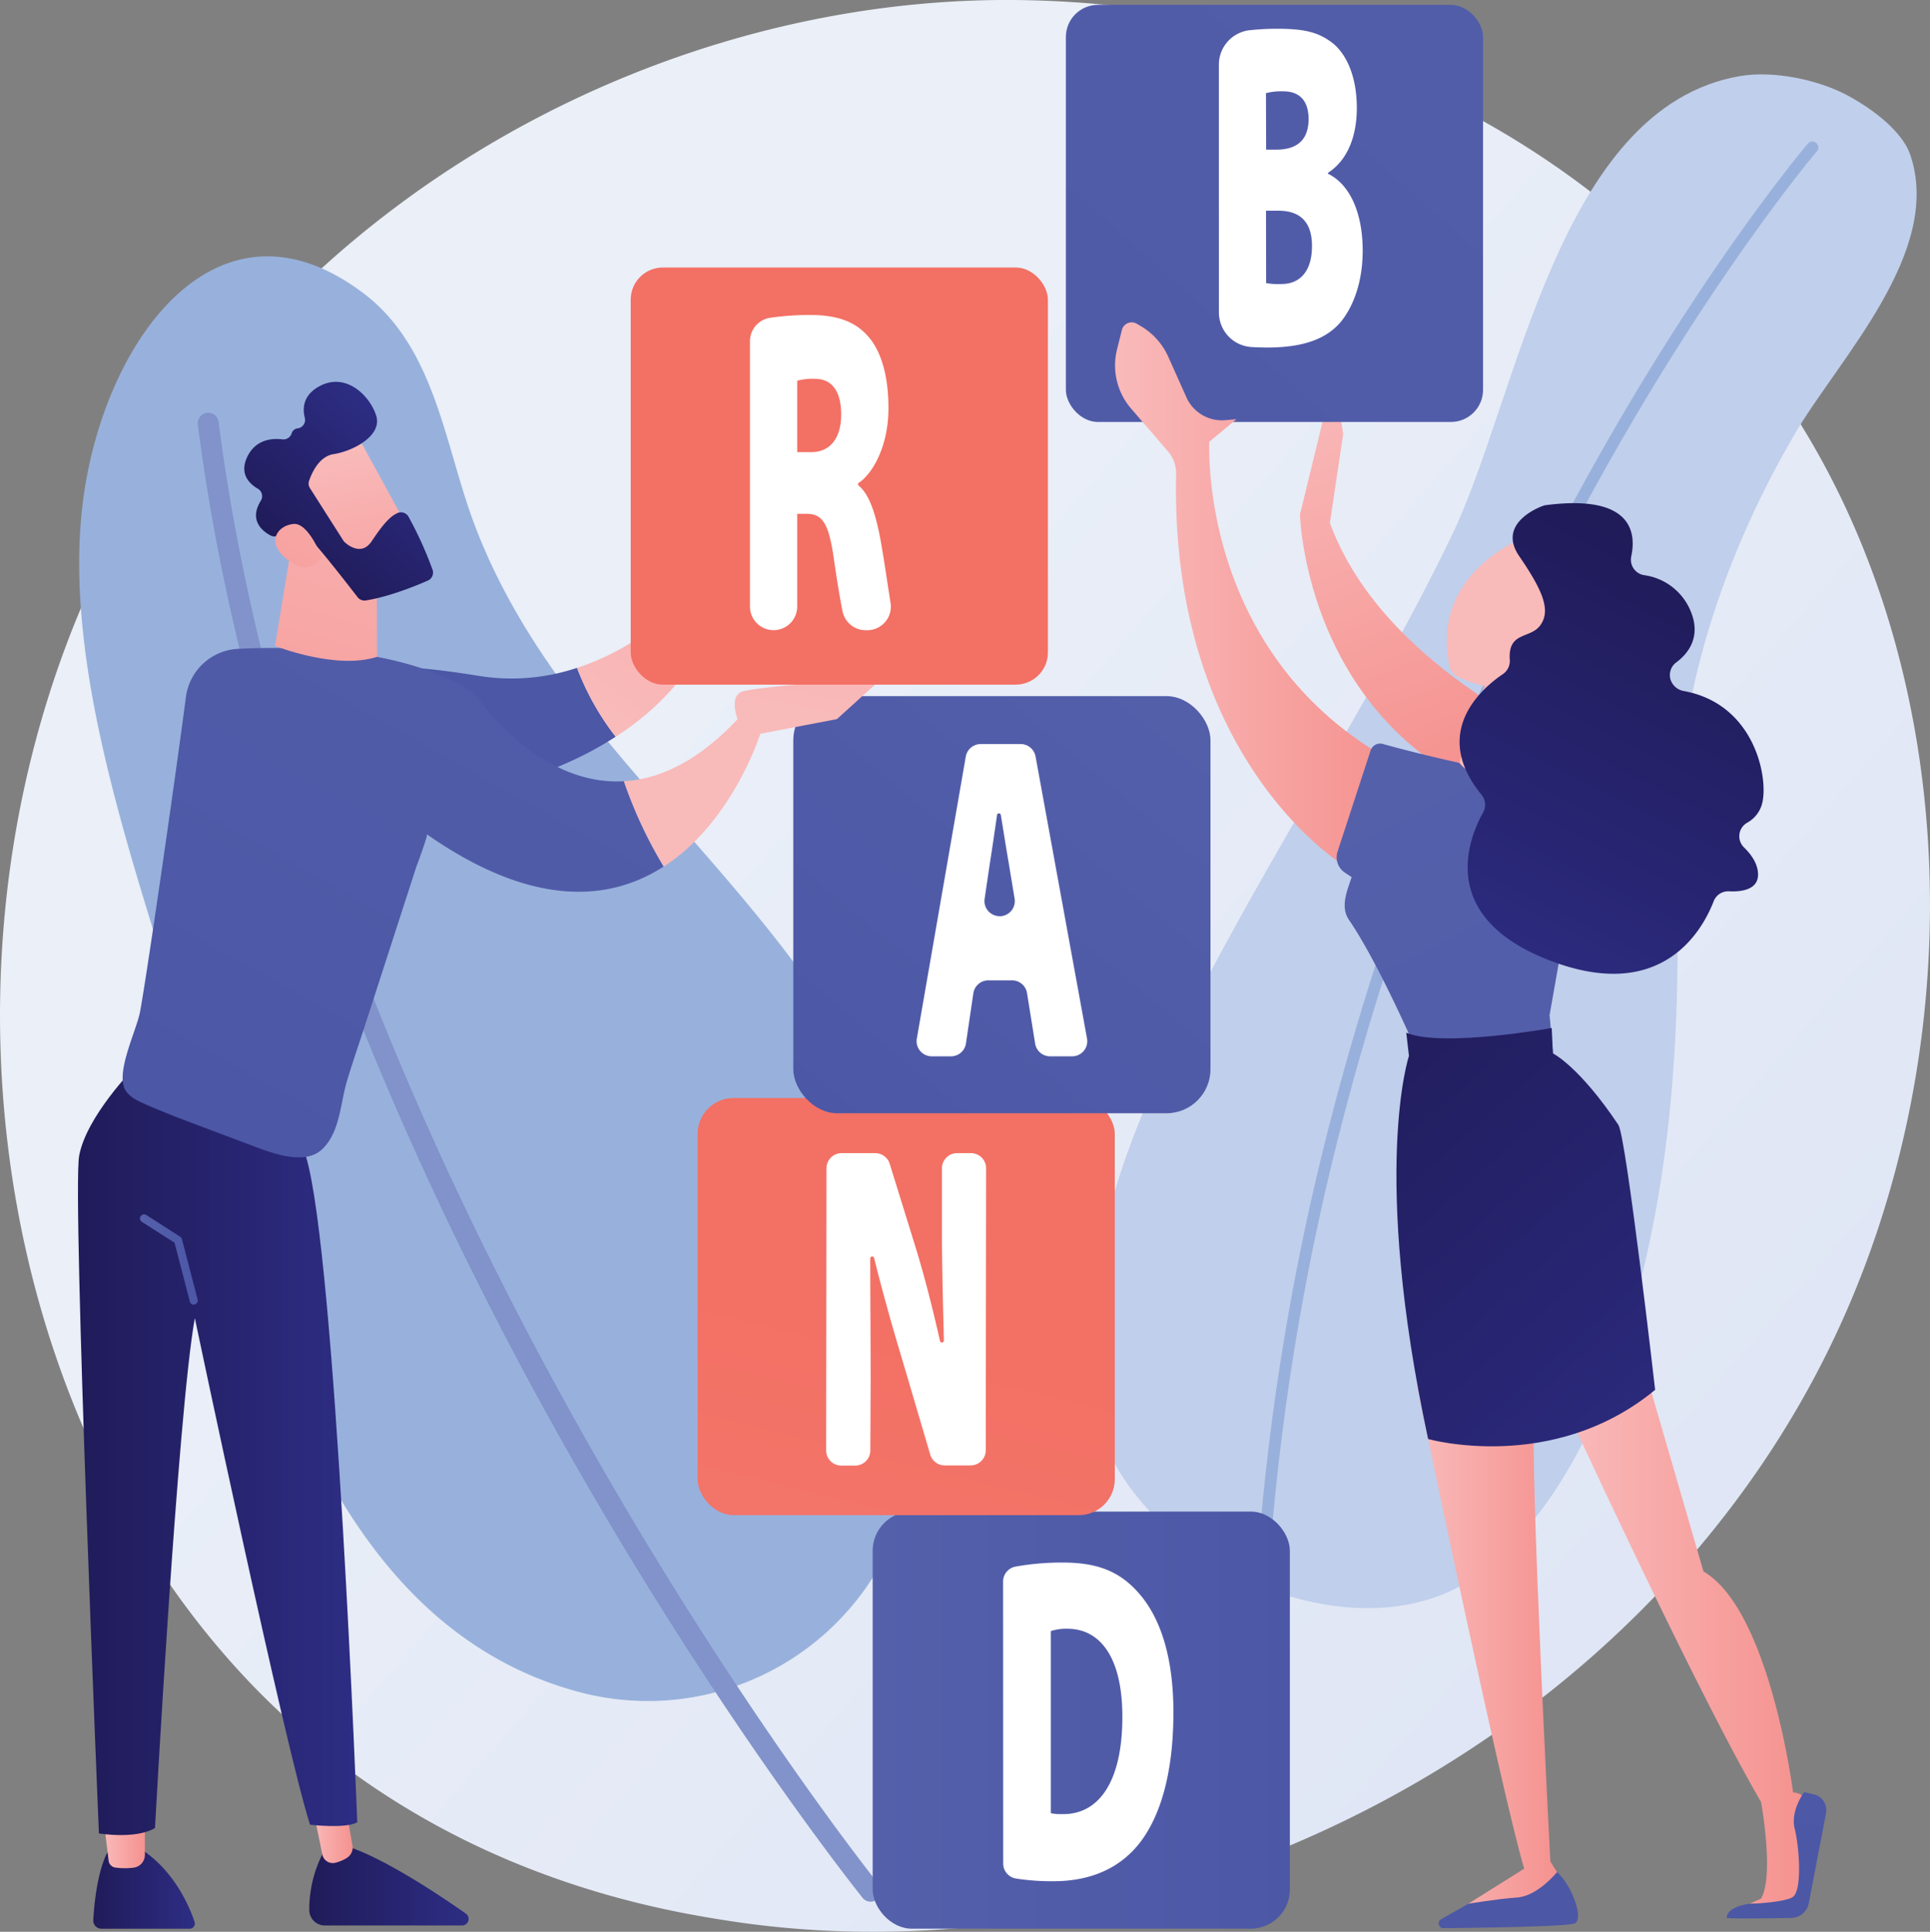 <svg id="Layer_1" data-name="Layer 1" xmlns="http://www.w3.org/2000/svg" xmlns:xlink="http://www.w3.org/1999/xlink" viewBox="0 0 556.53 557.14"><rect x="0" y="0" width="556.53" height="557.14" fill="#808080" stroke="none"/><defs><style>.cls-1{fill:url(#linear-gradient);}.cls-2{fill:#c0cfeb;}.cls-3{fill:#98b1dc;}.cls-4{fill:#8193ca;}.cls-5{fill:url(#linear-gradient-2);}.cls-6{fill:url(#linear-gradient-3);}.cls-7{fill:url(#linear-gradient-4);}.cls-8{fill:url(#linear-gradient-5);}.cls-9{fill:url(#linear-gradient-6);}.cls-10{fill:url(#linear-gradient-7);}.cls-11{fill:url(#linear-gradient-8);}.cls-12{fill:url(#linear-gradient-9);}.cls-13{fill:url(#linear-gradient-10);}.cls-14{fill:url(#linear-gradient-11);}.cls-15{fill:url(#linear-gradient-12);}.cls-16{fill:url(#linear-gradient-13);}.cls-17{fill:url(#linear-gradient-14);}.cls-18{fill:url(#linear-gradient-15);}.cls-19{fill:url(#linear-gradient-16);}.cls-20{fill:url(#linear-gradient-17);}.cls-21{fill:url(#linear-gradient-18);}.cls-22{fill:url(#linear-gradient-19);}.cls-23{fill:url(#linear-gradient-20);}.cls-24{fill:url(#linear-gradient-21);}.cls-25{fill:url(#linear-gradient-22);}.cls-26{fill:url(#linear-gradient-23);}.cls-27{fill:url(#linear-gradient-24);}.cls-28{fill:url(#linear-gradient-25);}.cls-29{fill:url(#linear-gradient-26);}.cls-30{fill:url(#linear-gradient-27);}.cls-31{fill:url(#linear-gradient-28);}.cls-32{fill:url(#linear-gradient-29);}.cls-33{fill:url(#linear-gradient-30);}.cls-34{fill:url(#linear-gradient-31);}.cls-35{fill:url(#linear-gradient-32);}.cls-36{fill:#fff;}</style><linearGradient id="linear-gradient" x1="745.75" y1="585.11" x2="329.43" y2="220.83" gradientUnits="userSpaceOnUse"><stop offset="0" stop-color="#dbe2f3"/><stop offset="1" stop-color="#eaeff8"/></linearGradient><linearGradient id="linear-gradient-2" x1="394.32" y1="515.16" x2="514.62" y2="515.16" gradientTransform="translate(908.94 1030.31) rotate(-180)" gradientUnits="userSpaceOnUse"><stop offset="0" stop-color="#5560ab"/><stop offset="1" stop-color="#4c57a6"/></linearGradient><linearGradient id="linear-gradient-3" x1="284.83" y1="879.25" x2="402.05" y2="403.72" gradientTransform="translate(807.97 791.78) rotate(-180)" gradientUnits="userSpaceOnUse"><stop offset="0" stop-color="#f5928f"/><stop offset="1" stop-color="#f37064"/></linearGradient><linearGradient id="linear-gradient-4" x1="493.24" y1="206.27" x2="378.64" y2="343.27" gradientTransform="translate(863.15 559.98) rotate(-180)" xlink:href="#linear-gradient-2"/><linearGradient id="linear-gradient-5" x1="125.23" y1="1953.85" x2="87.37" y2="2069.92" gradientTransform="translate(-803.61 -1308.5) rotate(-39.31)" gradientUnits="userSpaceOnUse"><stop offset="0" stop-color="#f9baba"/><stop offset="1" stop-color="#f5928f"/></linearGradient><linearGradient id="linear-gradient-6" x1="680.6" y1="-110.9" x2="295.09" y2="322.3" gradientTransform="translate(1020.35 161.23) rotate(-180)" xlink:href="#linear-gradient-2"/><linearGradient id="linear-gradient-7" x1="1274.57" y1="488.18" x2="1344.33" y2="488.18" gradientTransform="translate(-680.97)" xlink:href="#linear-gradient-5"/><linearGradient id="linear-gradient-8" x1="1370.46" y1="332.17" x2="1335.91" y2="556.73" gradientTransform="translate(-680.97)" xlink:href="#linear-gradient-2"/><linearGradient id="linear-gradient-9" x1="1297.36" y1="320.92" x2="1262.81" y2="545.48" gradientTransform="translate(-680.97)" xlink:href="#linear-gradient-2"/><linearGradient id="linear-gradient-10" x1="1232.24" y1="493.36" x2="1272.64" y2="493.36" gradientTransform="translate(-680.97)" xlink:href="#linear-gradient-5"/><linearGradient id="linear-gradient-11" x1="1145.21" y1="190.27" x2="1224.3" y2="190.27" gradientTransform="translate(-680.97)" xlink:href="#linear-gradient-5"/><linearGradient id="linear-gradient-12" x1="1231.88" y1="233.26" x2="1380.15" y2="526.92" gradientTransform="translate(-680.97)" xlink:href="#linear-gradient-2"/><linearGradient id="linear-gradient-13" x1="1196.57" y1="310.86" x2="1326.13" y2="456.97" gradientTransform="translate(-680.97)" gradientUnits="userSpaceOnUse"><stop offset="0" stop-color="#201b59"/><stop offset="1" stop-color="#2d2d84"/></linearGradient><linearGradient id="linear-gradient-14" x1="1244.48" y1="229.1" x2="1269.21" y2="229.1" gradientTransform="translate(-680.97)" xlink:href="#linear-gradient-5"/><linearGradient id="linear-gradient-15" x1="1283.77" y1="197.15" x2="1463.71" y2="209.39" gradientTransform="translate(-680.97)" xlink:href="#linear-gradient-5"/><linearGradient id="linear-gradient-16" x1="1313.35" y1="186.31" x2="1250.01" y2="312.98" xlink:href="#linear-gradient-13"/><linearGradient id="linear-gradient-17" x1="169.58" y1="563.67" x2="198.86" y2="563.67" gradientTransform="matrix(1, 0, 0, 1, 0, 0)" xlink:href="#linear-gradient-13"/><linearGradient id="linear-gradient-18" x1="172.55" y1="550.06" x2="184.43" y2="550.06" gradientTransform="matrix(1, 0, 0, 1, 0, 0)" xlink:href="#linear-gradient-5"/><linearGradient id="linear-gradient-19" x1="231.86" y1="563.2" x2="277.81" y2="563.2" gradientTransform="matrix(1, 0, 0, 1, 0, 0)" xlink:href="#linear-gradient-13"/><linearGradient id="linear-gradient-20" x1="232.56" y1="544.79" x2="244.37" y2="544.79" gradientTransform="matrix(1, 0, 0, 1, 0, 0)" xlink:href="#linear-gradient-5"/><linearGradient id="linear-gradient-21" x1="165.17" y1="437.66" x2="245.7" y2="437.66" gradientTransform="matrix(1, 0, 0, 1, 0, 0)" xlink:href="#linear-gradient-13"/><linearGradient id="linear-gradient-22" x1="183.06" y1="382.34" x2="199.71" y2="382.34" gradientTransform="matrix(1, 0, 0, 1, 0, 0)" xlink:href="#linear-gradient-2"/><linearGradient id="linear-gradient-23" x1="331.34" y1="48.3" x2="291.65" y2="165.35" gradientTransform="matrix(1, 0, 0, 1, 0, 0)" xlink:href="#linear-gradient-2"/><linearGradient id="linear-gradient-24" x1="316.5" y1="223.06" x2="413.37" y2="95.92" gradientTransform="matrix(1, 0, 0, 1, 0, 0)" xlink:href="#linear-gradient-5"/><linearGradient id="linear-gradient-25" x1="328.5" y1="130.41" x2="210.1" y2="341.65" gradientTransform="matrix(1, 0, 0, 1, 0, 0)" xlink:href="#linear-gradient-2"/><linearGradient id="linear-gradient-26" x1="1017.4" y1="1065.89" x2="1079.96" y2="926.65" gradientTransform="translate(-885.68 -589.98) rotate(-13.03)" xlink:href="#linear-gradient-5"/><linearGradient id="linear-gradient-27" x1="1046.49" y1="1078.97" x2="1109.05" y2="939.73" gradientTransform="translate(-885.68 -589.98) rotate(-13.03)" xlink:href="#linear-gradient-5"/><linearGradient id="linear-gradient-28" x1="958.62" y1="942.95" x2="866.76" y2="1111.74" gradientTransform="translate(-885.68 -589.98) rotate(-13.03)" xlink:href="#linear-gradient-5"/><linearGradient id="linear-gradient-29" x1="-133.67" y1="4208.57" x2="-174.27" y2="4262.28" gradientTransform="translate(-2811.27 -2752.82) rotate(-48.25)" xlink:href="#linear-gradient-5"/><linearGradient id="linear-gradient-30" x1="-164.68" y1="4221.53" x2="-116.18" y2="4221.53" gradientTransform="translate(-2811.27 -2752.82) rotate(-48.25)" xlink:href="#linear-gradient-13"/><linearGradient id="linear-gradient-31" x1="260.47" y1="122.76" x2="203.28" y2="220.3" gradientTransform="matrix(1, 0, 0, 1, 0, 0)" xlink:href="#linear-gradient-5"/><linearGradient id="linear-gradient-32" x1="211.35" y1="859.6" x2="328.69" y2="383.56" gradientTransform="translate(769.4 312.71) rotate(-180)" xlink:href="#linear-gradient-3"/></defs><path class="cls-1" d="M675.88,395.46c-54,126.09-197.82,196.72-322.55,177.67C333,570,277.39,560.8,228.12,517.22c-94.83-83.87-115.11-250-38.61-367C245.19,65,345,16.74,439.84,19.15c20.43.52,98.72,3.73,167.52,60a256.5,256.5,0,0,1,52.49,59C707,211.36,711.07,313.29,675.88,395.46Z" transform="translate(-142.68 -19.07)"/><path class="cls-2" d="M675.45,46.6c8.09,4.36,15.79,10.69,18,16.92,9.76,28.12-20.55,59-33.3,80.81-21.91,37.52-35.44,80.32-34.09,124,1.46,47.37-1,93.28-15.63,138.83-7.57,23.46-19.41,47.65-38.67,63.9-36.39,30.71-107-3.29-113.44-46.66-5.11-34.6,6.19-69.06,20.81-99.92,24.58-51.91,57.35-99.41,82.26-151.14C580.4,133.82,591.88,50,644.48,41,654.1,39.39,666.87,42,675.45,46.6Z" transform="translate(-142.68 -19.07)"/><path class="cls-3" d="M505.35,546.35h.06a1.71,1.71,0,0,0,1.66-1.77,715.21,715.21,0,0,1,21-195.43,785.1,785.1,0,0,1,55.28-152.32C624,112.93,666.14,63.24,666.57,62.74a1.71,1.71,0,1,0-2.6-2.22c-.43.49-42.91,50.53-83.67,134.82a789,789,0,0,0-55.52,153,718.56,718.56,0,0,0-21.13,196.37A1.7,1.7,0,0,0,505.35,546.35Z" transform="translate(-142.68 -19.07)"/><path class="cls-3" d="M396.49,340.07c-15.09-40-52.22-74.72-80.77-109.9-15.09-18.61-28.2-38.12-36.55-60.72s-11.13-50.21-31.6-65.74c-41.26-31.28-73.47,11.59-80.48,56.52-8.14,52.14,17.27,115.6,32,167.17C208,358.49,214,392.13,226.26,422c20.32,49.5,48.85,75.76,83.19,85A76.87,76.87,0,0,0,395,473C411.17,446.75,420.84,404.54,396.49,340.07Z" transform="translate(-142.68 -19.07)"/><path class="cls-4" d="M393.89,567.52a3,3,0,0,1-2.49-1.12c-.41-.51-41.32-51.52-85.15-129-40.47-71.52-91.8-180.91-106.53-295.88a3,3,0,1,1,6-.77c28,218.2,188.77,419.81,190.39,421.82a3,3,0,0,1-.45,4.26A3.08,3.08,0,0,1,393.89,567.52Z" transform="translate(-142.68 -19.07)"/><rect class="cls-5" x="394.32" y="455" width="120.3" height="120.3" rx="11.29" transform="translate(766.26 1011.24) rotate(180)"/><rect class="cls-6" x="343.83" y="335.74" width="120.3" height="120.3" rx="10.36" transform="translate(665.29 772.71) rotate(180)"/><rect class="cls-7" x="371.42" y="219.84" width="120.3" height="120.3" rx="12.7" transform="translate(720.47 540.91) rotate(180)"/><path class="cls-8" d="M517.54,167.46s1.72,74.81,80.38,87.93L612,241.45s-68.11-23.16-85.84-71.56L530,144.23l-2.67-17Z" transform="translate(-142.68 -19.07)"/><rect class="cls-9" x="450.02" y="20.46" width="120.3" height="120.3" rx="9.27" transform="translate(877.67 142.16) rotate(180)"/><path class="cls-10" d="M593.6,423.77s37.32,81.34,56.89,115c0,0,3.89,21.2,0,27.87l-3.31,1.47,15.47-.46s1.37-28.52.3-30.11a4,4,0,0,0-3.22-1.49s-6.63-52.54-25.84-63.76l-18.61-64.11Z" transform="translate(-142.68 -19.07)"/><path class="cls-11" d="M640.57,572.13c0,.37,12.08.2,18.66.08a5.23,5.23,0,0,0,5-4.12l5-26.08a4.69,4.69,0,0,0-3.56-5.45l-2.77-.63s-4,5.42-2.71,10.53,2.35,18.33-.79,19.87-12.19,1.81-12.19,1.81S640.78,568.77,640.57,572.13Z" transform="translate(-142.68 -19.07)"/><path class="cls-12" d="M558.22,572.6a1.37,1.37,0,0,0,.69,2.56c11-.11,35.65-.46,37.84-1.37,2.83-1.18-1-11.34-5.09-14.78l-22.42,7.32Z" transform="translate(-142.68 -19.07)"/><path class="cls-13" d="M551.26,418.59S575.38,535.25,582.2,558l-16.14,10.13s8.09-1.38,14.09-1.81S591.66,559,591.66,559l-1.93-3.08s-6.05-116-4.58-129.21Z" transform="translate(-142.68 -19.07)"/><path class="cls-14" d="M491.4,146.46s-3.33,60.69,51.93,91.7L530,268.5s-50-30.25-48.17-112.78a9.57,9.57,0,0,0-2.35-6.46l-10.63-12.34a19.09,19.09,0,0,1-4.06-17.09l1.4-5.59a2.9,2.9,0,0,1,4.27-1.81l1.11.65a19.53,19.53,0,0,1,8,8.91l5.22,11.67a11.21,11.21,0,0,0,11.2,6.59l3.23-.28Z" transform="translate(-142.68 -19.07)"/><path class="cls-15" d="M541.4,233.62c9.25,2.56,40.56,10.8,60.11,10.46l-12,67.74,1,11.05-39.14-.18s-11-25.59-19.71-38.34c-2.51-3.69-.64-8.08.78-12.31l-1.95-1.3a5.3,5.3,0,0,1-2.11-6.08l9.53-29.16A2.89,2.89,0,0,1,541.4,233.62Z" transform="translate(-142.68 -19.07)"/><path class="cls-16" d="M548.19,316.91l.77,6.69s-11.06,33.13,5.53,110.49c0,0,35.93,10.17,65.46-14.18,0,0-8.33-73-10.6-76.42-11.33-16.94-18.88-20.62-18.88-20.62l-.34-7.32S558.54,321.26,548.19,316.91Z" transform="translate(-142.68 -19.07)"/><path class="cls-17" d="M563.51,239.08c-.13-.19,8.17-25.09,8.17-25.09l11.9,1.08,4.65,28.25S569.58,247.09,563.51,239.08Z" transform="translate(-142.68 -19.07)"/><path class="cls-18" d="M580.74,174.72c-.8.5-25.43,10.68-20.14,36.25a4.79,4.79,0,0,0,2.73,3.43A41.74,41.74,0,0,0,584,217.82c12.9-1.31,21.36-23.83,21-30.38S588.6,169.83,580.74,174.72Z" transform="translate(-142.68 -19.07)"/><path class="cls-19" d="M588.23,164.78c-.64.08-14.23,4.82-7.49,14.66s9.26,15.65,6.07,20c-2.9,3.94-9.33,1.7-8.77,9.89a4.61,4.61,0,0,1-2,4.16c-6.06,4.1-20.85,16.73-6.2,34.74a4.6,4.6,0,0,1,.52,5.14c-4.29,7.69-13.31,30.24,19.33,42.75,32.25,12.36,43.89-8.72,47.15-17.14a4.48,4.48,0,0,1,4.45-2.85c3.54.17,8.56-.42,8.33-5.16-.14-2.88-1.93-5.45-4.06-7.52a4.49,4.49,0,0,1,.87-7.07,8.86,8.86,0,0,0,4.35-5.47c1.95-7.24-2-28.9-22.71-32.57a4.88,4.88,0,0,1-3.79-3.67s0,0,0-.07a4.51,4.51,0,0,1,1.67-4.42c3.31-2.43,7.56-7.32,4.11-15.17a17,17,0,0,0-13.29-10.06,4.52,4.52,0,0,1-3.71-5.4C614.55,172.59,613.27,161.5,588.23,164.78Z" transform="translate(-142.68 -19.07)"/><path class="cls-20" d="M173.65,553.35s-3.25,5.13-4.07,19.49a2.34,2.34,0,0,0,2.33,2.48h25.45a1.49,1.49,0,0,0,1.42-2c-1.49-4.42-6-15.18-16.06-21.33Z" transform="translate(-142.68 -19.07)"/><path class="cls-21" d="M172.55,543.62,174,555.69a2.26,2.26,0,0,0,2,2,19.87,19.87,0,0,0,5.38,0,3.72,3.72,0,0,0,3.08-3.7V542.28Z" transform="translate(-142.68 -19.07)"/><path class="cls-22" d="M236.63,552a35.58,35.58,0,0,0-4.77,18,4.49,4.49,0,0,0,4.52,4.39h39.53a1.89,1.89,0,0,0,1.09-3.44c-7.48-5.25-22.18-15.06-32.82-18.92Z" transform="translate(-142.68 -19.07)"/><path class="cls-23" d="M232.56,539l3.07,14.91a3.07,3.07,0,0,0,3.63,2.42,11.45,11.45,0,0,0,3.48-1.45,3.53,3.53,0,0,0,1.57-3.61l-3.17-18.06Z" transform="translate(-142.68 -19.07)"/><path class="cls-24" d="M181.4,327s-13.89,14.12-15.9,25.45,5.7,195.39,5.7,195.39,10.67,1.77,16.17-1.56c0,0,6.53-119.46,11.49-147.06,0,0,26,123.74,33.23,146.1,0,0,10.29,1.25,13.61-.71,0,0-6.2-163.38-14.76-191.9Z" transform="translate(-142.68 -19.07)"/><path class="cls-25" d="M198.55,395.34a1.17,1.17,0,0,1-1.12-.87l-4.42-17-9.41-6a1.16,1.16,0,1,1,1.25-2l9.79,6.29a1.11,1.11,0,0,1,.5.68l4.53,17.4a1.15,1.15,0,0,1-.82,1.41A1.54,1.54,0,0,1,198.55,395.34Z" transform="translate(-142.68 -19.07)"/><path class="cls-26" d="M280.76,214c-44.5-7.29-56.95,1-56.95,1l18.82,35.7s44.09,2.64,77.58-19.16a77.43,77.43,0,0,1-11.14-19.86A59.52,59.52,0,0,1,280.76,214Z" transform="translate(-142.68 -19.07)"/><path class="cls-27" d="M356.16,153.78a1.37,1.37,0,0,0-2.57-.73l-6.69,11.74a12.77,12.77,0,0,0-1.62,7.48l1.44,7.26a12.29,12.29,0,0,1-3.27,9.56c-5.78,6.15-17.92,17.25-34.38,22.6a77.43,77.43,0,0,0,11.14,19.86,77.49,77.49,0,0,0,29.86-35.2,6,6,0,0,0,4.71-5.62Z" transform="translate(-142.68 -19.07)"/><path class="cls-28" d="M279.49,219.09c-19.26-13-50.35-13.75-68.07-12.9a16,16,0,0,0-15.14,13.92c-2.89,22.34-11.31,80.65-13.22,90.78-1,5.42-7.48,18.15-4,22.94,1.26,1.74,3.29,2.72,5.25,3.58,5.67,2.52,11.49,4.7,17.3,6.88l13,4.89c5.78,2.17,15.67,6.28,20.91,1.39s5.29-13.35,7.22-19.76c1.75-5.78,3.73-11.51,5.59-17.26q7.15-22.08,14.3-44.17c.2-.62,3.53-9.42,3.14-9.69,30.94,21.61,53.09,19.11,68.28,9.3a128.06,128.06,0,0,1-11.48-24.61C297.17,245.85,279.49,219.09,279.49,219.09Z" transform="translate(-142.68 -19.07)"/><path class="cls-29" d="M362,230.44l-5.78-4.87c-12,13.13-23.44,18.22-33.62,18.81A128.06,128.06,0,0,0,334.09,269C354.09,256.07,362,230.44,362,230.44Z" transform="translate(-142.68 -19.07)"/><path class="cls-30" d="M358.92,231.26,384,226.47l20-18.1c-3.76-1.3-21.39,7.22-21.39,7.22s-20.12,1.56-25.38,2.77c-4.38,1-2.3,7.15-1.47,9.2.17.42.29.67.29.67Z" transform="translate(-142.68 -19.07)"/><path class="cls-31" d="M227.75,170.27,222,205.35s17.5,7,29.41,3.15l-.11-30.33Z" transform="translate(-142.68 -19.07)"/><path class="cls-32" d="M244.87,143.3c.4.35,17.29,31.45,17.29,31.45l-18,9.27-20.39-27.1S238.19,137.33,244.87,143.3Z" transform="translate(-142.68 -19.07)"/><path class="cls-33" d="M232.06,159.85l9.61,15.1a2.47,2.47,0,0,0,.44.52c1,.94,4.89,3.9,7.68-.21,2.53-3.74,4.9-7.1,7.54-8.23a2.5,2.5,0,0,1,3.18,1.11,109,109,0,0,1,6.92,15.29,2.51,2.51,0,0,1-1.37,3.08c-3.57,1.57-11.18,4.67-17.88,5.73a2.5,2.5,0,0,1-2.38-.94c-2.74-3.55-11.1-14.32-13.9-17-2.62-2.48-7.37-1.29-9.33-.65a2.45,2.45,0,0,1-1.93-.17c-2.1-1.13-6.34-4.27-2.74-10A2.5,2.5,0,0,0,217,160c-2.45-1.43-5.37-4.29-3-9.22s7.07-5.38,10.06-5A2.51,2.51,0,0,0,226.8,144a2,2,0,0,1,1.77-1.39,2.46,2.46,0,0,0,2-3.05c-.68-2.7-.5-6.35,3.86-8.9,7.74-4.52,14.8,2.33,16.71,8.22s-6.76,10.32-12.27,11.17c-4.18.64-6.29,5.42-7.06,7.68A2.46,2.46,0,0,0,232.06,159.85Z" transform="translate(-142.68 -19.07)"/><path class="cls-34" d="M235.46,179.81s-3.76-10.12-8.22-9.63-7.86,5-2.19,9.89C232.11,186.12,235.46,179.81,235.46,179.81Z" transform="translate(-142.68 -19.07)"/><rect class="cls-35" x="324.55" y="96.2" width="120.3" height="120.3" rx="9.27" transform="translate(626.72 293.65) rotate(180)"/><path class="cls-36" d="M494.15,37.72a10,10,0,0,1,9-9.95c2.46-.25,5.12-.41,7.68-.41,7.72,0,11.73.93,15.59,3.74,4.15,2.94,7.51,9.49,7.51,19.11,0,7.61-2.34,14.83-8.31,18.7v.27c6.12,2.94,10,11,10,22.18,0,8.82-2.55,15.77-6.12,20.31-3.93,4.81-10.35,7.62-21.28,7.62-1.71,0-3.29-.05-4.74-.14a10,10,0,0,1-9.32-10Zm13.63,24.51h2.91c6.41,0,9.33-3.2,9.33-8.82,0-5.07-2.41-8-7.29-8a17.43,17.43,0,0,0-5,.53Zm0,38.49a20.47,20.47,0,0,0,4.44.26C517,101,521,97.91,521,90c0-7.62-4.15-10.16-9.69-10.16h-3.57Z" transform="translate(-142.68 -19.07)"/><path class="cls-36" d="M358.94,117.46a6.82,6.82,0,0,1,5.83-6.74,79.32,79.32,0,0,1,11.51-.81c8.23,0,13.7,2.14,17.48,7.09,3.14,4.14,5.11,10.69,5.11,19.77,0,12-5.32,19.65-8.75,21.65V159c3.28,2.54,5.1,8.42,6.49,15.91,1,5.57,2,12.6,2.87,18.06a6.81,6.81,0,0,1-6.73,7.86h-.44a6.81,6.81,0,0,1-6.68-5.46c-.69-3.49-1.54-8.41-2.5-15.12-1.53-10.82-3.5-13-8.09-13h-2.48V194a6.81,6.81,0,0,1-6.81,6.81h0a6.81,6.81,0,0,1-6.81-6.81Zm13.62,32h4.08c5.39,0,8.6-4,8.6-10.83s-2.77-10.29-7.43-10.29a16.49,16.49,0,0,0-5.25.54Z" transform="translate(-142.68 -19.07)"/><path class="cls-36" d="M423.36,305.48,421.22,320a4.36,4.36,0,0,1-4.32,3.72h-5.54a4.37,4.37,0,0,1-4.31-5.11l14.12-81.33a4.37,4.37,0,0,1,4.3-3.62H437a4.36,4.36,0,0,1,4.29,3.58l14.84,81.34a4.36,4.36,0,0,1-4.3,5.14h-6.35a4.37,4.37,0,0,1-4.31-3.67l-2.34-14.57a4.36,4.36,0,0,0-4.31-3.67h-6.8A4.37,4.37,0,0,0,423.36,305.48Zm7.58-22.16a4.38,4.38,0,0,0,4.31-5.08l-1.79-10.82c-.69-4-1.46-8.89-2.19-13.33a.55.55,0,0,0-1.08,0c-.56,3.89-1.45,10.06-2,13.45l-1.59,10.76a4.37,4.37,0,0,0,4.32,5Z" transform="translate(-142.68 -19.07)"/><path class="cls-36" d="M380.91,437.34,381,356a4.36,4.36,0,0,1,4.36-4.36h9.7a4.37,4.37,0,0,1,4.17,3.07l7.13,23c2.61,8.33,5.16,18.22,7.37,28.08a.57.57,0,0,0,1.13-.14c-.21-8-.56-22.07-.56-30.48V356a4.37,4.37,0,0,1,4.37-4.36h4a4.37,4.37,0,0,1,4.36,4.37l-.1,81.33a4.37,4.37,0,0,1-4.37,4.36h-7.46a4.35,4.35,0,0,1-4.18-3.13l-7.86-26.66c-2.72-9.05-5.71-19.41-8.31-30a.57.57,0,0,0-1.13.13c0,8.39.12,25.39.12,35.37l-.1,20a4.36,4.36,0,0,1-4.36,4.34h-4A4.35,4.35,0,0,1,380.91,437.34Z" transform="translate(-142.68 -19.07)"/><path class="cls-36" d="M431.93,475.18a4.37,4.37,0,0,1,3.57-4.29,74.91,74.91,0,0,1,13.7-1.17c10.35,0,16.69,2.8,22.08,9.08,5.76,6.68,9.76,17.64,9.76,34.08,0,18.7-4.22,30.06-9,36.74-6.05,8.42-15.16,12-25.5,12a66.36,66.36,0,0,1-10.92-.78,4.37,4.37,0,0,1-3.66-4.31ZM445.7,542a12.55,12.55,0,0,0,3.21.26c10,.27,17.41-8.41,17.41-28.06,0-17.9-6.92-25.39-15.81-25.39a14.15,14.15,0,0,0-4.81.67Z" transform="translate(-142.68 -19.07)"/></svg>